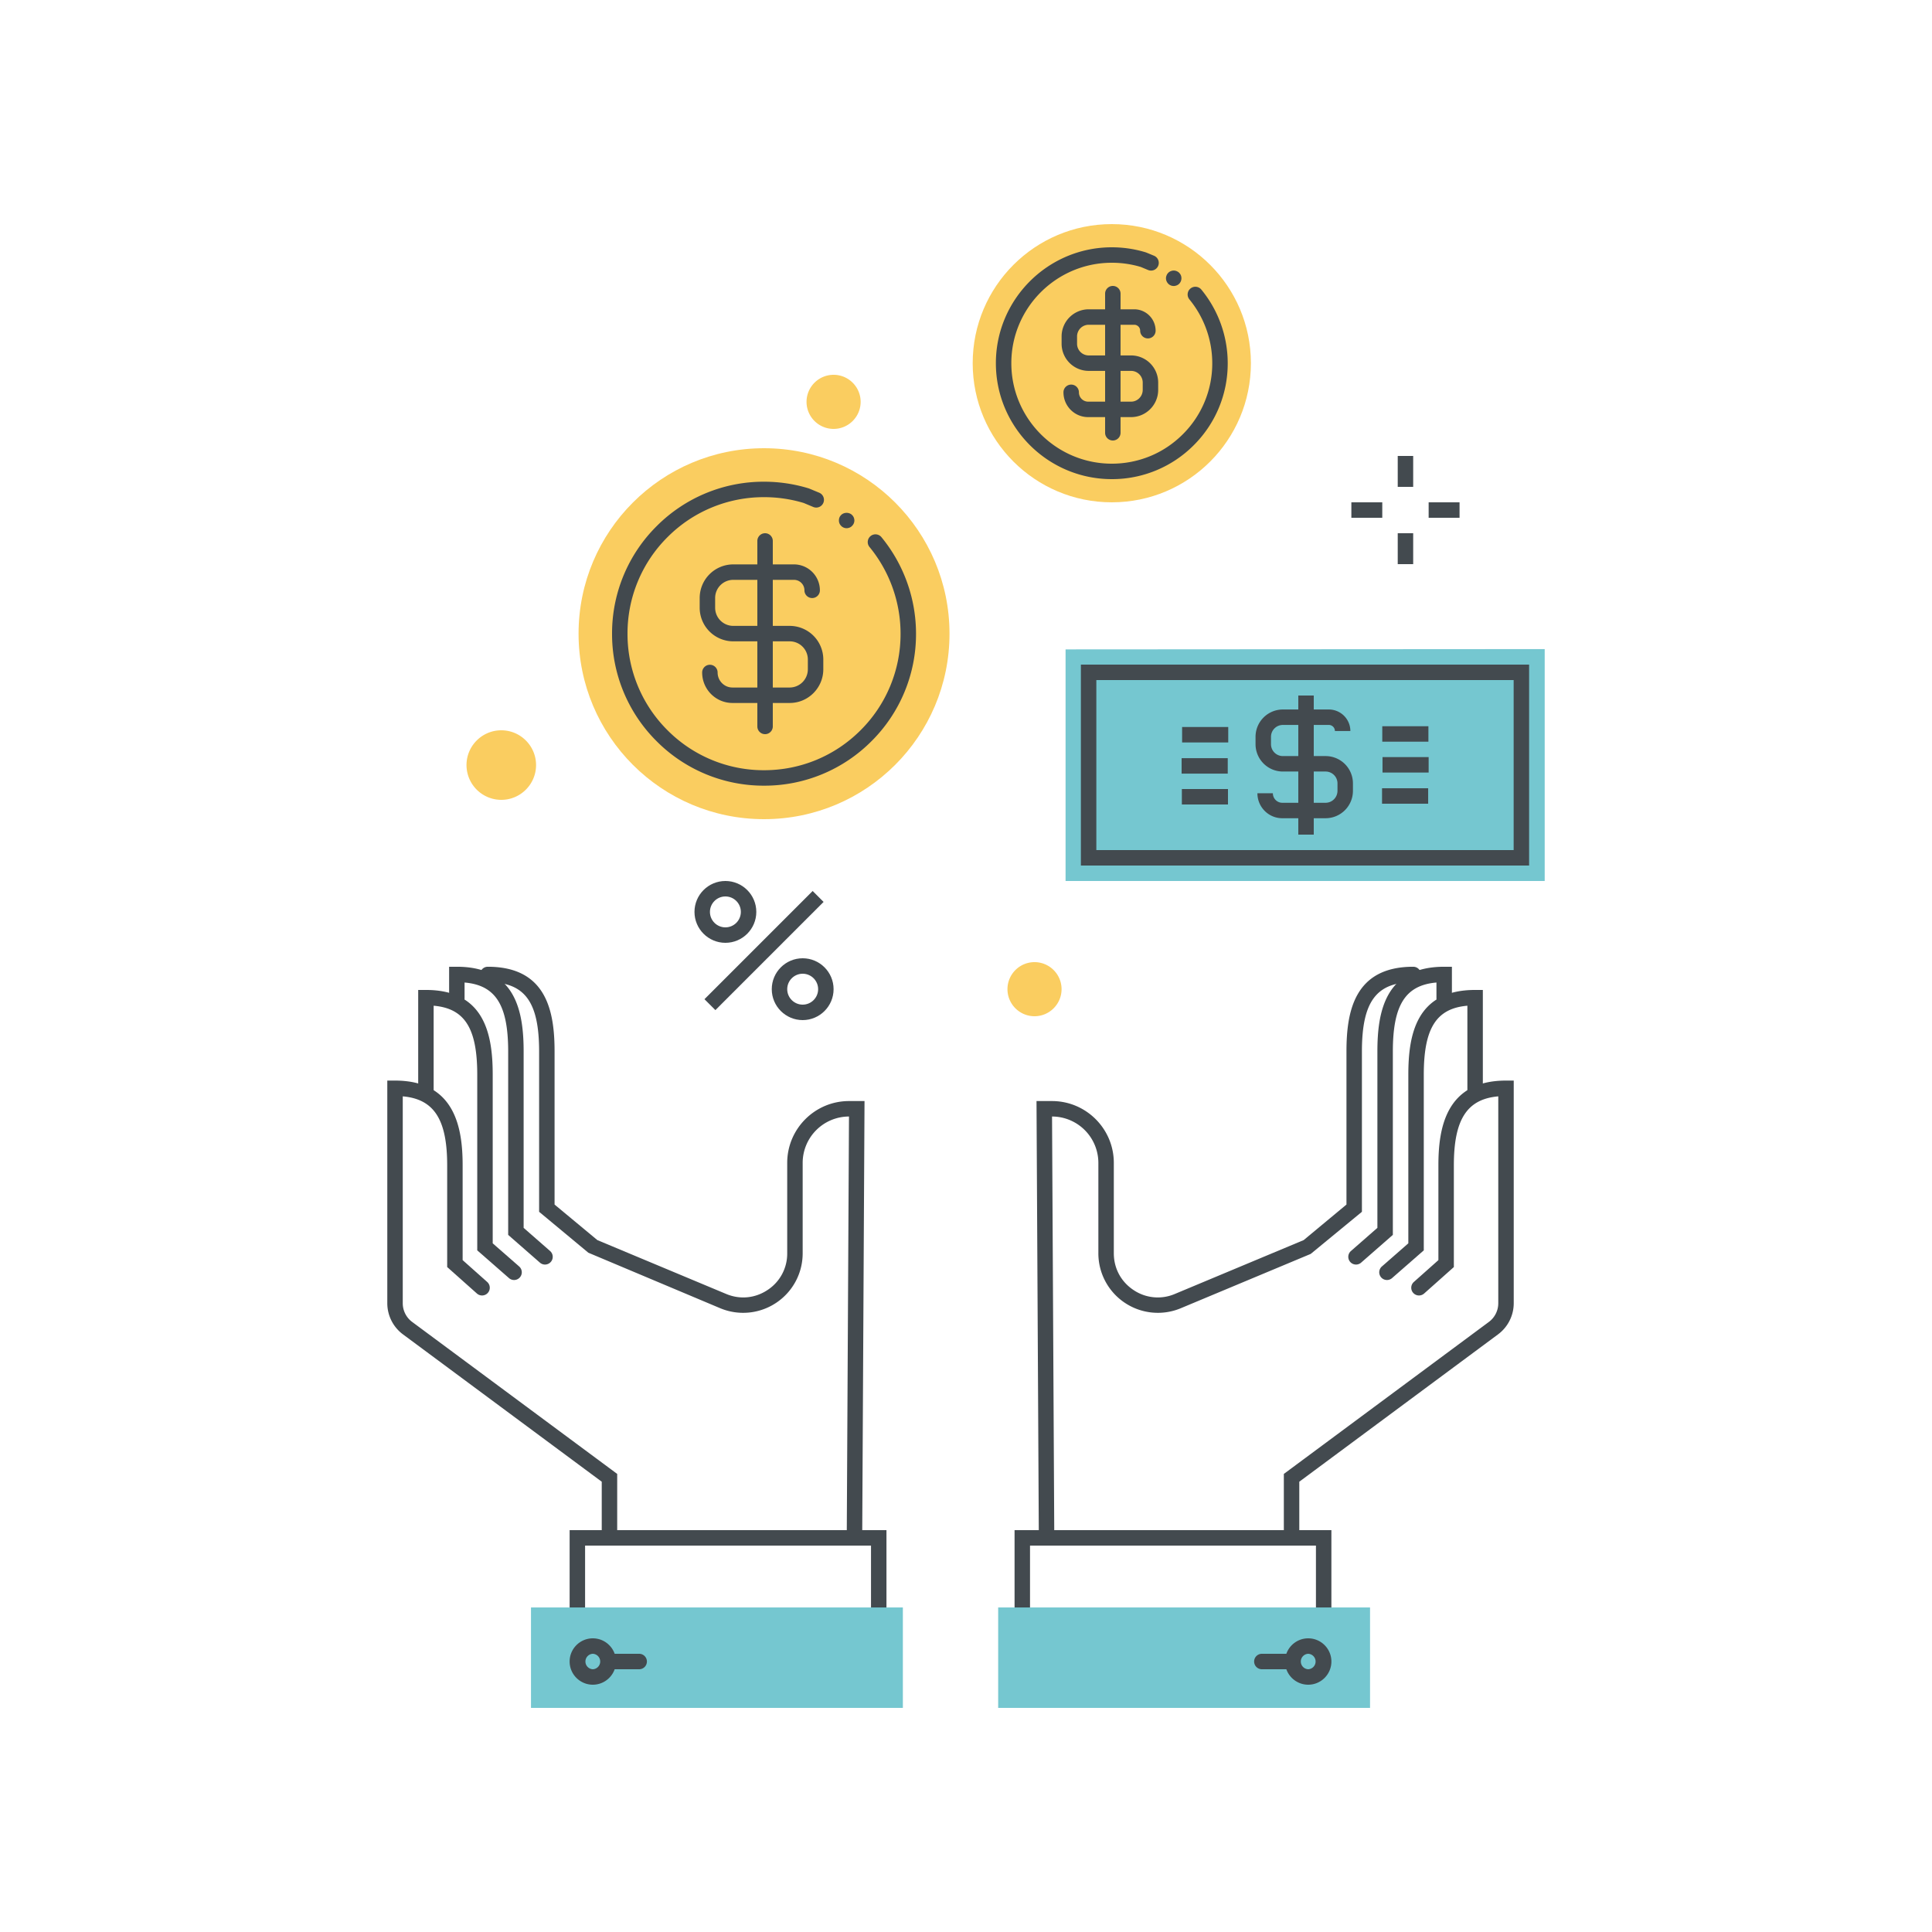 <?xml version="1.0" encoding="utf-8"?><svg xmlns="http://www.w3.org/2000/svg" width="250" height="250" viewBox="0 0 250 250"><g fill="none" fill-rule="evenodd"><path fill="#FACD60" d="M161.866 47c0-9.941-8.059-18-18-18s-18 8.059-18 18 8.059 18 18 18 18-8.059 18-18"/><path fill="#42494E" d="M143.867 62h-.018c-8.271-.01-14.992-6.746-14.983-15.017.01-8.266 6.738-14.983 15.001-14.983h.017c1.508.002 2.994.226 4.418.667l1.008.417a1 1 0 1 1-.773 1.844l-.917-.383a13.017 13.017 0 0 0-3.738-.545h-.016c-7.161 0-12.991 5.822-13 12.985-.008 7.168 5.817 13.006 12.985 13.015h.016c3.467 0 6.727-1.348 9.181-3.797a12.911 12.911 0 0 0 3.818-9.188 13.016 13.016 0 0 0-2.958-8.272 1 1 0 0 1 1.544-1.272 15.026 15.026 0 0 1 3.414 9.546 14.901 14.901 0 0 1-4.405 10.602A14.904 14.904 0 0 1 143.867 62"/><path fill="#42494E" d="M146.36 53.974h-5.559c-1.759 0-3.19-1.439-3.19-3.208a1 1 0 1 1 2 0 1.2 1.2 0 0 0 1.19 1.208h5.559c.831 0 1.508-.684 1.508-1.524v-.95a1.51 1.51 0 0 0-1.508-1.508h-5.481a3.512 3.512 0 0 1-3.508-3.508v-.952a3.512 3.512 0 0 1 3.508-3.508h5.891a2.77 2.77 0 0 1 2.767 2.767 1 1 0 1 1-2 0 .768.768 0 0 0-.767-.767h-5.891a1.51 1.51 0 0 0-1.508 1.508v.952a1.51 1.51 0 0 0 1.508 1.508h5.481a3.512 3.512 0 0 1 3.508 3.508v.95c0 1.943-1.574 3.524-3.508 3.524"/><path fill="#42494E" d="M144 57a1 1 0 0 1-1-1V38a1 1 0 0 1 2 0v18a1 1 0 0 1-1 1m7.876-19.991c-.06 0-.13-.009-.19-.02a.556.556 0 0 1-.19-.06.553.553 0 0 1-.17-.089c-.06-.03-.11-.081-.15-.121-.19-.19-.3-.449-.3-.71 0-.129.03-.259.08-.379.05-.13.12-.23.22-.331.04-.04.09-.089.15-.12.05-.04.11-.069.17-.09a.972.972 0 0 1 .77 0c.12.05.23.121.32.21.09.101.17.201.22.331.05.12.07.25.07.379 0 .261-.1.52-.29.71a.957.957 0 0 1-.32.21c-.13.051-.26.08-.39.08"/><path fill="#FACD60" d="M122.866 82c0-13.255-10.745-24-24-24s-24 10.745-24 24 10.745 24 24 24 24-10.745 24-24"/><path fill="#42494E" d="M98.868 101.666h-.024a19.533 19.533 0 0 1-13.899-5.776A19.536 19.536 0 0 1 79.2 81.977a19.532 19.532 0 0 1 5.777-13.9 19.537 19.537 0 0 1 13.888-5.744h.024c1.975.002 3.925.297 5.793.874l1.314.546a1 1 0 1 1-.774 1.844L104 65.085a17.667 17.667 0 0 0-5.113-.752h-.021a17.55 17.55 0 0 0-12.477 5.16A17.551 17.551 0 0 0 81.2 81.979a17.551 17.551 0 0 0 5.16 12.498 17.549 17.549 0 0 0 12.486 5.189h.022c4.711 0 9.141-1.831 12.476-5.159a17.551 17.551 0 0 0 5.189-12.487 17.685 17.685 0 0 0-4.02-11.241 1 1 0 0 1 1.544-1.272 19.693 19.693 0 0 1 4.476 12.515 19.531 19.531 0 0 1-5.776 13.9 19.535 19.535 0 0 1-13.889 5.744"/><path fill="#42494E" d="M102.191 90.964H94.78c-2.162 0-3.921-1.769-3.921-3.943a1 1 0 0 1 2 0c0 1.072.861 1.943 1.921 1.943h7.411a2.356 2.356 0 0 0 2.344-2.364v-1.267a2.346 2.346 0 0 0-2.344-2.344h-7.308a4.35 4.35 0 0 1-4.344-4.344v-1.269a4.35 4.35 0 0 1 4.344-4.344h7.855a3.36 3.36 0 0 1 3.356 3.356 1 1 0 1 1-2 0c0-.748-.608-1.356-1.356-1.356h-7.855a2.347 2.347 0 0 0-2.344 2.344v1.269a2.347 2.347 0 0 0 2.344 2.344h7.308a4.35 4.35 0 0 1 4.344 4.344V86.6c0 2.407-1.949 4.364-4.344 4.364"/><path fill="#42494E" d="M99 95a1 1 0 0 1-1-1V70a1 1 0 0 1 2 0v24a1 1 0 0 1-1 1m10.546-26.651c-.26 0-.52-.11-.7-.3a.965.965 0 0 1-.29-.7c0-.13.02-.26.07-.389.05-.121.13-.23.22-.321.37-.369 1.04-.369 1.41 0 .09.091.17.2.22.321.05.129.08.259.08.389 0 .261-.111.52-.3.7-.09.101-.2.17-.32.221-.13.05-.25.079-.39.079"/><path fill="#434A4F" d="M93.866 116c-1.103 0-2 .897-2 2s.897 2 2 2 2-.897 2-2-.897-2-2-2zm0 6c-2.206 0-4-1.795-4-4 0-2.206 1.794-4 4-4s4 1.794 4 4c0 2.205-1.794 4-4 4zm10 4c-1.103 0-2 .897-2 2 0 1.102.897 2 2 2s2-.898 2-2c0-1.103-.897-2-2-2zm0 6c-2.206 0-4-1.794-4-4s1.794-4 4-4c2.205 0 4 1.794 4 4s-1.795 4-4 4zM92.572 130.709l-1.414-1.414 14-14 1.414 1.414-14 14M180.866 63h2v-4h-2zM180.866 73h2v-4h-2zM184.866 67h4v-2h-4zM174.866 67h4v-2h-4z"/><path fill="#FACD60" d="M136.866 128a3 3 0 1 1-6 0 3 3 0 0 1 6 0"/><path fill="#FACD60" d="M133.866 125.5a2.502 2.502 0 0 0-2.5 2.5c0 1.379 1.121 2.5 2.5 2.5 1.378 0 2.5-1.121 2.5-2.5s-1.122-2.5-2.5-2.5zm0 6c-1.93 0-3.5-1.571-3.5-3.5 0-1.93 1.57-3.5 3.5-3.5s3.5 1.57 3.5 3.5c0 1.929-1.57 3.5-3.5 3.5zm-23-79.5a3 3 0 1 1-6 0 3 3 0 0 1 6 0"/><path fill="#FACD60" d="M107.866 49.5a2.502 2.502 0 0 0-2.5 2.5c0 1.378 1.121 2.5 2.5 2.5 1.378 0 2.5-1.122 2.5-2.5 0-1.379-1.122-2.5-2.5-2.5zm0 6c-1.93 0-3.5-1.571-3.5-3.5 0-1.93 1.57-3.5 3.5-3.5s3.5 1.57 3.5 3.5c0 1.929-1.57 3.5-3.5 3.5zm-39 43.5a4 4 0 1 1-8 0 4 4 0 0 1 8 0"/><path fill="#FACD60" d="M64.866 95.5c-1.93 0-3.5 1.57-3.5 3.5 0 1.929 1.57 3.5 3.5 3.5s3.5-1.571 3.5-3.5c0-1.93-1.57-3.5-3.5-3.5zm0 8a4.505 4.505 0 0 1-4.5-4.5c0-2.482 2.018-4.5 4.5-4.5 2.481 0 4.5 2.018 4.5 4.5 0 2.481-2.019 4.5-4.5 4.5z"/><path fill="#75C7D0" d="M137.884 113.999V84.031l62-.039v30.007h-62"/><path fill="#434A4F" d="M171.536 105.878h-5.614c-1.772 0-3.213-1.449-3.213-3.23h2c0 .678.544 1.23 1.213 1.23h5.614c.846 0 1.534-.695 1.534-1.549v-.96c0-.845-.688-1.533-1.534-1.533H166a3.538 3.538 0 0 1-3.534-3.534v-.961A3.537 3.537 0 0 1 166 91.808h5.951a2.789 2.789 0 0 1 2.786 2.785h-2a.787.787 0 0 0-.786-.785H166c-.846 0-1.534.688-1.534 1.533v.961c0 .846.688 1.534 1.534 1.534h5.536a3.537 3.537 0 0 1 3.534 3.533v.96a3.545 3.545 0 0 1-3.534 3.549"/><path fill="#434A4F" d="M168 108h2V90h-2zM178.897 99.969h5.969v-2h-5.969zM178.835 104h5.968v-2h-5.968zM178.866 95.975h5.969v-2h-5.969zM152.901 100.107h5.969v-2h-5.969zM158.933 96.076l-5.969-.001v-2l5.969.001v2M152.932 104.101h5.969v-2h-5.969z"/><path fill="#434A4F" d="M141.866 110h54V88h-54v22zm-2 2h58V86h-58v26zm-61.001 88a1 1 0 0 1-1-1v-7.267l-25.727-19.071a5.026 5.026 0 0 1-2.022-4.018v-28.818h1c7.842 0 8.749 6.261 8.749 10.97v12.263l3.177 2.827a1 1 0 1 1-1.33 1.495l-3.847-3.425v-13.16c0-5.909-1.681-8.573-5.749-8.928v26.776c0 .947.454 1.847 1.214 2.411l26.535 19.67V199a1 1 0 0 1-1 1"/><path fill="#434A4F" d="M66.52 165.633a.993.993 0 0 1-.657-.247l-4.107-3.591v-22.726c0-5.984-1.6-8.582-5.642-8.929v10.873a1 1 0 1 1-2 0v-12.914h1c7.66 0 8.642 5.863 8.642 10.97v21.817l3.423 2.995a1 1 0 0 1-.659 1.752"/><path fill="#434A4F" d="M70.523 163.633a.995.995 0 0 1-.658-.248l-4.107-3.591v-23.727c0-5.984-1.6-8.582-5.642-8.929v2.044a1 1 0 1 1-2 0v-4.085h1c7.66 0 8.642 5.863 8.642 10.97v22.818l3.423 2.995a1 1 0 0 1-.658 1.753M114.708 211h-2v-11H75.71v11h-2v-13h40.998v13"/><path fill="#75C7D0" d="M68.71 221h48.12v-12.995H68.71z"/><path fill="#434A4F" d="M82.709 216H78.71a1 1 0 0 1 0-2h3.999a1 1 0 1 1 0 2"/><path fill="#434A4F" d="M76.71 214a1.001 1.001 0 0 0 0 2 1.001 1.001 0 0 0 0-2zm0 4c-1.654 0-3-1.346-3-3 0-1.655 1.346-3 3-3s3 1.345 3 3c0 1.654-1.346 3-3 3zm33.859-18h-.006a1 1 0 0 1-.994-1.005l.289-54.519a6.007 6.007 0 0 0-5.993 6v11.701a7.686 7.686 0 0 1-3.418 6.4 7.695 7.695 0 0 1-7.219.72l-17.095-7.195-6.372-5.296v-20.739c0-6.455-1.862-8.97-6.642-8.97a1 1 0 1 1 0-2c7.66 0 8.642 5.863 8.642 10.97v19.802l5.535 4.598 16.699 6.982c1.785.738 3.732.542 5.34-.534a5.615 5.615 0 0 0 2.53-4.738v-11.701c0-4.411 3.589-8 8-8h2.004l-.3 56.529c-.003.55-.451.995-1 .995m56.559 0a1 1 0 0 1-1-1v-8.275l26.535-19.671a3.01 3.01 0 0 0 1.213-2.41v-26.776c-4.067.355-5.748 3.019-5.748 8.928v13.16l-3.847 3.425a1 1 0 1 1-1.33-1.495l3.177-2.827v-12.263c0-4.709.907-10.97 8.748-10.97h1v28.818a5.023 5.023 0 0 1-2.022 4.017l-25.726 19.072V199a1 1 0 0 1-1 1"/><path fill="#434A4F" d="M179.473 165.633a1 1 0 0 1-.659-1.752l3.423-2.995v-21.817c0-5.107.982-10.97 8.642-10.97h1v12.914a1 1 0 1 1-2 0V130.14c-4.042.347-5.642 2.945-5.642 8.929v22.726l-4.106 3.591a.997.997 0 0 1-.658.247"/><path fill="#434A4F" d="M175.47 163.633a.999.999 0 0 1-.658-1.753l3.422-2.995v-22.818c0-5.107.982-10.97 8.642-10.97h1v4.085a1 1 0 1 1-2 0v-2.044c-4.042.347-5.642 2.945-5.642 8.929v23.727l-4.106 3.591a.995.995 0 0 1-.658.248M172.282 211h-2v-11h-36.998v11h-2v-13h40.998v13"/><path fill="#75C7D0" d="M129.163 221h48.12v-12.995h-48.12z"/><path fill="#434A4F" d="M167.282 216h-3.998a1 1 0 0 1 0-2h3.998a1 1 0 1 1 0 2"/><path fill="#434A4F" d="M169.282 214a1.001 1.001 0 0 0 0 2 1.001 1.001 0 0 0 0-2zm0 4c-1.654 0-3-1.346-3-3 0-1.655 1.346-3 3-3 1.655 0 3 1.345 3 3 0 1.654-1.345 3-3 3zm-33.858-18a1 1 0 0 1-1-.995l-.3-56.529h2.004c4.411 0 8 3.589 8 8v11.701c0 1.935.922 3.663 2.53 4.739a5.62 5.62 0 0 0 5.344.531l16.694-6.98 5.536-4.598v-19.802c0-5.107.982-10.97 8.642-10.97a1 1 0 0 1 0 2c-4.78 0-6.642 2.515-6.642 8.97v20.739l-6.626 5.45-16.837 7.039a7.696 7.696 0 0 1-7.223-.717 7.69 7.69 0 0 1-3.418-6.401v-11.701a6.007 6.007 0 0 0-5.994-6l.29 54.519a1 1 0 0 1-.995 1.005h-.005"/></g></svg>